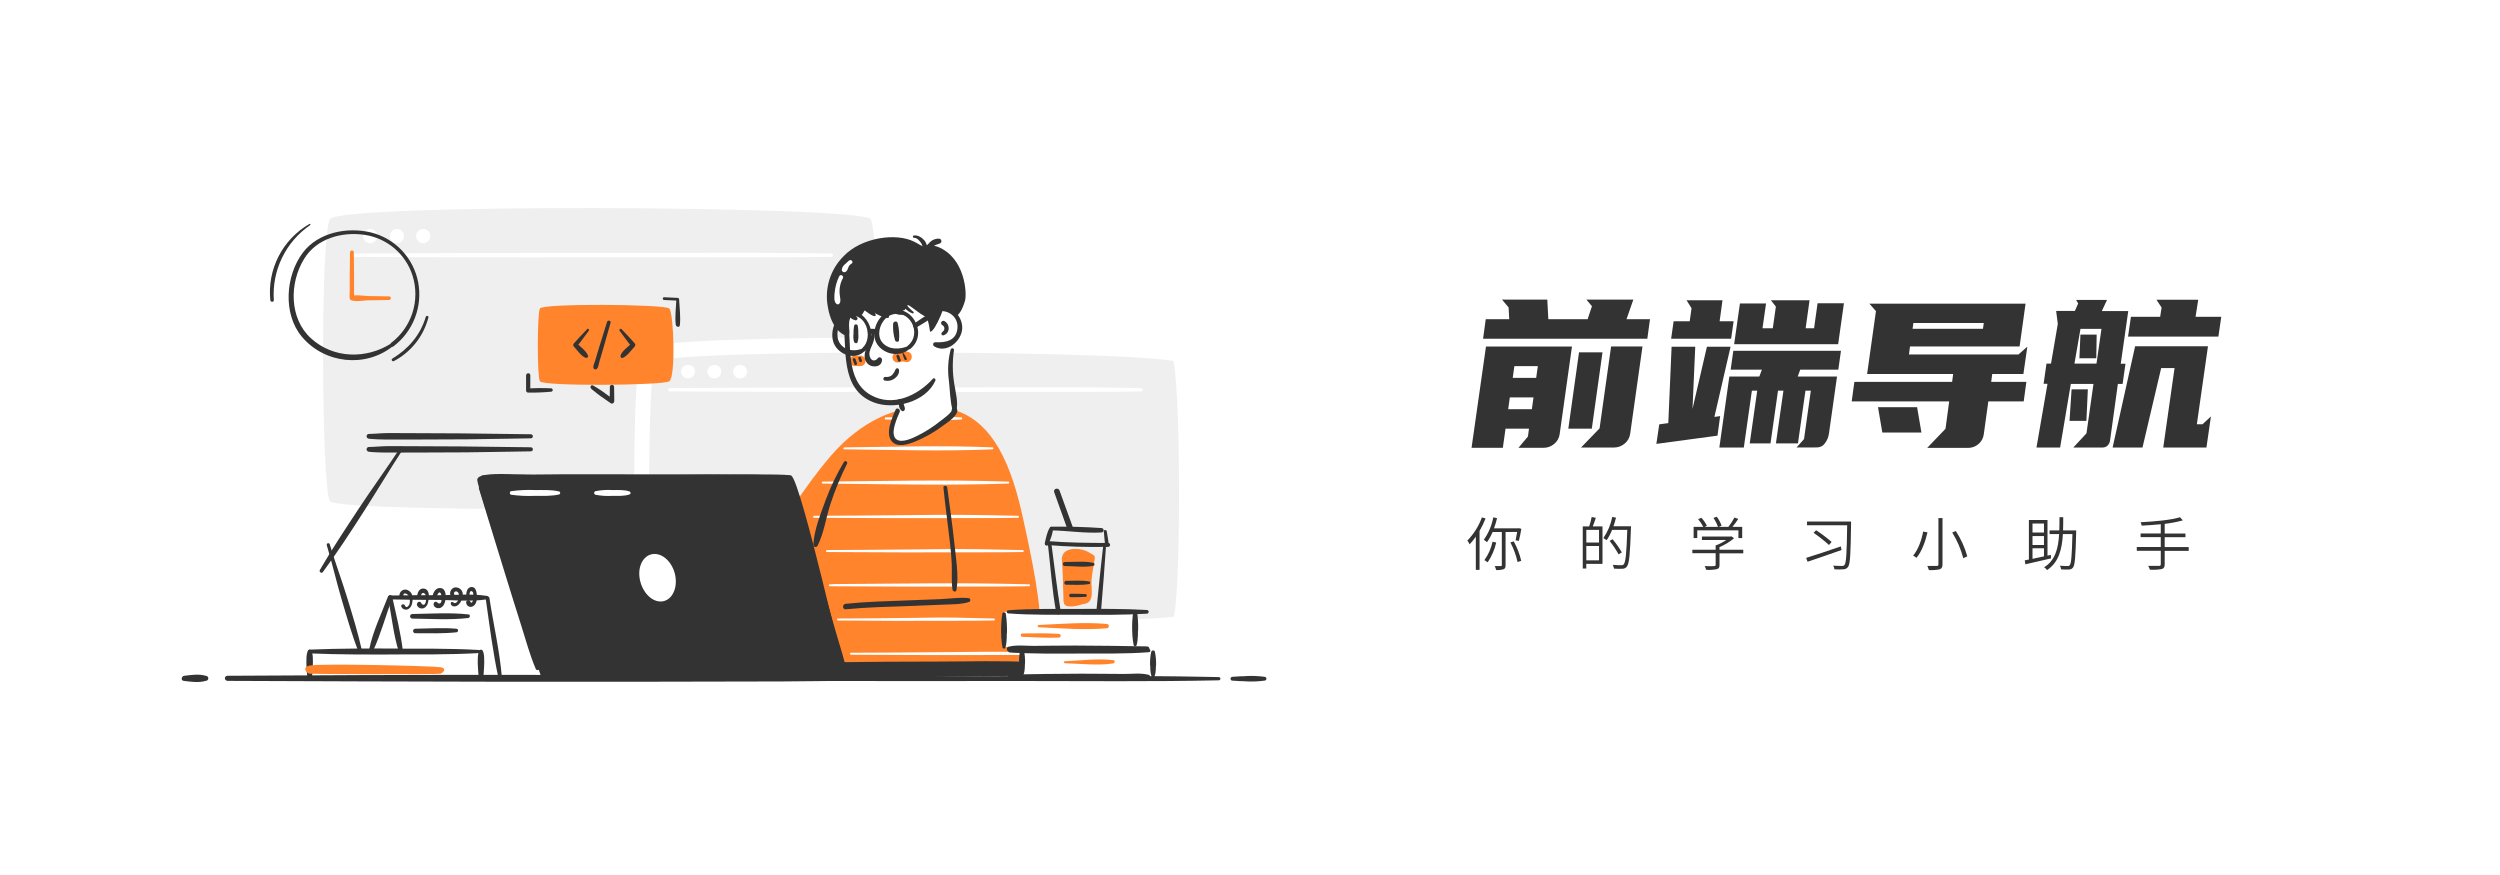 <svg width="1000" height="350" viewBox="0 0 1000 350" fill="none" xmlns="http://www.w3.org/2000/svg">
<path d="M1000 0H0V350H1000V0Z" fill="white"/>
<path d="M348.18 200.48C344.18 204.08 135.29 205.48 131.96 200.48C128.63 195.48 128 94 132 87.63C136 81.26 344.47 82.28 348.22 87.63C351.97 92.98 352.21 196.89 348.18 200.48Z" fill="#EFEFEF"/>
<path d="M140.66 102.75C163.533 102.87 186.4 102.947 209.26 102.98C240.26 102.98 271.26 102.96 302.26 102.92C312.37 102.92 322.49 102.92 332.61 102.74C332.77 102.72 332.917 102.643 333.023 102.522C333.13 102.401 333.189 102.246 333.189 102.085C333.189 101.924 333.13 101.769 333.023 101.648C332.917 101.527 332.77 101.45 332.61 101.43C309.75 100.92 286.86 101.19 264 101.16C233 101.16 202 101.1 171 101.26L140.64 101.42C140.478 101.44 140.328 101.519 140.22 101.641C140.112 101.764 140.052 101.921 140.052 102.085C140.052 102.249 140.112 102.406 140.22 102.529C140.328 102.651 140.478 102.73 140.64 102.75H140.66Z" fill="white"/>
<path d="M148.06 97.28C149.628 97.28 150.9 96.008 150.9 94.44C150.9 92.871 149.628 91.6 148.06 91.6C146.491 91.6 145.22 92.871 145.22 94.44C145.22 96.008 146.491 97.28 148.06 97.28Z" fill="white"/>
<path d="M158.78 97.28C160.348 97.28 161.62 96.008 161.62 94.44C161.62 92.871 160.348 91.6 158.78 91.6C157.212 91.6 155.94 92.871 155.94 94.44C155.94 96.008 157.212 97.28 158.78 97.28Z" fill="white"/>
<path d="M169.28 97.28C170.848 97.28 172.12 96.008 172.12 94.44C172.12 92.871 170.848 91.6 169.28 91.6C167.712 91.6 166.44 92.871 166.44 94.44C166.44 96.008 167.712 97.28 169.28 97.28Z" fill="white"/>
<path d="M471.76 249.18C467.81 252.59 262.66 253.94 259.39 249.18C256.12 244.42 255.46 148.25 259.39 142.18C263.32 136.11 468.07 137.12 471.76 142.18C475.45 147.24 475.72 245.77 471.76 249.18Z" fill="#EFEFEF" stroke="white" stroke-width="6" stroke-miterlimit="10"/>
<path d="M267.94 156.57C290.393 156.683 312.84 156.76 335.28 156.8C365.72 156.8 396.153 156.78 426.58 156.74C436.58 156.74 446.5 156.74 456.45 156.55C456.622 156.55 456.788 156.482 456.91 156.36C457.032 156.238 457.1 156.072 457.1 155.9C457.1 155.728 457.032 155.562 456.91 155.44C456.788 155.319 456.622 155.25 456.45 155.25C434.02 154.73 411.54 155.01 389.1 154.98C358.667 154.933 328.237 154.967 297.81 155.08L267.93 155.24C267.08 155.24 267.11 156.56 267.93 156.57H267.94Z" fill="white"/>
<path d="M275.21 151.34C276.751 151.34 278 150.136 278 148.65C278 147.164 276.751 145.96 275.21 145.96C273.669 145.96 272.42 147.164 272.42 148.65C272.42 150.136 273.669 151.34 275.21 151.34Z" fill="white"/>
<path d="M285.74 151.34C287.281 151.34 288.53 150.136 288.53 148.65C288.53 147.164 287.281 145.96 285.74 145.96C284.199 145.96 282.95 147.164 282.95 148.65C282.95 150.136 284.199 151.34 285.74 151.34Z" fill="white"/>
<path d="M296.04 151.34C297.581 151.34 298.83 150.136 298.83 148.65C298.83 147.164 297.581 145.96 296.04 145.96C294.499 145.96 293.25 147.164 293.25 148.65C293.25 150.136 294.499 151.34 296.04 151.34Z" fill="white"/>
<path d="M338 125.78C338 125.78 339 140.32 339.08 141.43C339.16 142.54 339.71 155.43 346.8 158.22C351.008 159.868 355.502 160.663 360.02 160.56L361.14 163.69C360.347 164.052 359.639 164.578 359.063 165.233C358.488 165.887 358.057 166.657 357.8 167.49C357.01 170.27 353.5 178.36 359.42 177.28C365.34 176.2 375.61 170.12 375.61 170.12L381.78 165.81C381.78 165.81 381.6 160.02 381.24 157.46C380.88 154.9 380.12 145.83 380.14 145.46C380.16 145.09 380.95 137.46 380.95 137.46C380.95 137.46 384.25 132.99 383.95 130.82C383.65 128.65 381.95 126.03 381.8 124.82C381.65 123.61 359.35 113.32 358.67 113.09C357.99 112.86 338.2 116.67 338.2 116.67L338 125.78Z" fill="white"/>
<path d="M371 127.6C369.18 123.88 367.31 122.29 366.9 119.99C366.49 117.69 376.5 119.6 377.9 119.68C379.3 119.76 374 133.08 372.02 132.68C371.805 130.964 371.464 129.266 371 127.6Z" fill="#333333"/>
<path d="M338.22 134.19C338.22 134.19 332.79 132.73 331.13 122.73C330.456 119.105 330.675 115.371 331.767 111.85C332.86 108.329 334.793 105.127 337.4 102.52C344.47 95.02 358.33 92.98 365.66 96.67C367.76 97.73 368.66 98.53 369.99 98.76C371.66 99.05 372.62 97.76 375.06 98.7C386.06 103.05 386.85 117.34 386 120.32C384.49 125.59 382.54 126.42 382.54 126.42C382.54 126.42 382.14 123.1 376.54 123.51C374.54 123.65 375.22 124.11 373.62 124.32C372.02 124.53 373.62 126.01 371.31 126.84C369.8 127.38 363.89 121.84 363.15 122.06C362.41 122.28 362.35 125.52 360.1 123.51C358.96 122.51 362.98 125.91 360.1 125.91C358.37 125.91 356.74 124.61 355.94 124.77C355.35 124.9 355.88 127.14 355.29 127.18C353.53 127.28 350.49 125.56 349.84 125.18C347.32 123.71 347.56 123.18 346.84 123.5C344.78 124.38 345.77 126.35 343.47 126.19C337.53 125.78 340.84 124.89 339.96 127.59C338.82 131 341.08 134.62 338.22 134.19Z" fill="#333333"/>
<path d="M345.32 120.68C345.763 120.498 346.255 120.476 346.713 120.616C347.17 120.757 347.565 121.051 347.83 121.45C349.11 123.33 351.08 126.51 349.91 126.45C348.24 126.45 344.1 122.67 343.47 122.04C343.11 121.72 344.26 121.13 345.32 120.68Z" fill="#333333"/>
<path d="M336 265.54L318.45 200.72C318.45 200.72 325.45 190.36 332.28 182.39C345.57 166.95 359.04 164.39 359.04 164.39C359.04 164.39 353.33 176.82 359.44 177.32C368.83 178.09 381.8 164.03 381.8 164.03C394.31 167.87 403.15 180.03 408.87 205.79C412.97 224.26 416.87 243.06 416.09 254.94C415.58 262.5 409.21 265.56 401.64 265.58H336" fill="#FF842C"/>
<path d="M190.89 192C190.89 195.17 216.68 271.34 216.68 271.34L338.24 271.41C338.24 271.41 320.47 192.86 316.53 190.25C314.84 189.13 266.25 190.25 229.92 190.45C210.64 190.52 190.87 187.69 190.89 192Z" fill="#333333"/>
<path d="M332.98 265.26L408.8 265.64V270.3L336.01 271.29L332.98 265.26Z" fill="#333333"/>
<path d="M354.19 167.78C364.29 167.99 374.5 168.45 384.59 167.78C384.96 167.78 384.94 166.98 384.59 166.96C374.49 166.29 364.29 166.74 354.18 166.96C353.81 166.96 353.82 167.79 354.18 167.79L354.19 167.78Z" fill="white"/>
<path d="M337.76 179.73C357.46 179.93 377.32 180.59 397 179.73C397.103 179.73 397.203 179.689 397.276 179.616C397.349 179.543 397.39 179.443 397.39 179.34C397.39 179.237 397.349 179.137 397.276 179.064C397.203 178.991 397.103 178.95 397 178.95C377.32 178.09 357.46 178.75 337.76 178.95C337.654 178.95 337.552 178.992 337.477 179.067C337.402 179.142 337.36 179.244 337.36 179.35C337.36 179.456 337.402 179.558 337.477 179.633C337.552 179.708 337.654 179.75 337.76 179.75V179.73Z" fill="white"/>
<path d="M329.09 193.43C354.98 193.62 377.43 194.28 403.32 193.43C403.423 193.43 403.523 193.389 403.596 193.316C403.669 193.243 403.71 193.143 403.71 193.04C403.71 192.937 403.669 192.837 403.596 192.764C403.523 192.691 403.423 192.65 403.32 192.65C377.43 191.78 354.98 192.44 329.09 192.65C328.58 192.65 328.6 193.44 329.09 193.45V193.43Z" fill="white"/>
<path d="M325.6 207.12C354.8 207.29 362 207.3 391.21 207.23C396.9 207.23 401.48 207.23 407.21 207.11C407.313 207.11 407.413 207.069 407.486 206.996C407.559 206.923 407.6 206.823 407.6 206.72C407.6 206.617 407.559 206.517 407.486 206.444C407.413 206.371 407.313 206.33 407.21 206.33C378.04 205.61 371.9 206.06 342.73 206.23L325.63 206.32C325.524 206.32 325.422 206.362 325.347 206.437C325.272 206.512 325.23 206.614 325.23 206.72C325.23 206.826 325.272 206.928 325.347 207.003C325.422 207.078 325.524 207.12 325.63 207.12H325.6Z" fill="white"/>
<path d="M330.75 220.82C360.84 220.98 363.75 220.99 393.86 220.92C399.79 220.92 403.18 220.92 409.11 220.81C409.213 220.81 409.313 220.769 409.386 220.696C409.459 220.623 409.5 220.523 409.5 220.42C409.5 220.317 409.459 220.217 409.386 220.144C409.313 220.071 409.213 220.03 409.11 220.03C379.11 219.3 378.62 219.75 348.56 219.92L330.75 220.02C330.24 220.02 330.26 220.81 330.75 220.82Z" fill="white"/>
<path d="M332 234.51C362.69 234.67 364.93 234.69 395.62 234.61C401.55 234.61 405.72 234.61 411.62 234.5C411.723 234.5 411.823 234.459 411.896 234.386C411.969 234.313 412.01 234.213 412.01 234.11C412.01 234.007 411.969 233.907 411.896 233.834C411.823 233.761 411.723 233.72 411.62 233.72C380.96 232.99 365.87 233.45 335.21 233.62C329.28 233.62 337.9 233.68 331.97 233.71C331.864 233.71 331.762 233.752 331.687 233.827C331.612 233.902 331.57 234.004 331.57 234.11C331.57 234.216 331.612 234.318 331.687 234.393C331.762 234.468 331.864 234.51 331.97 234.51H332Z" fill="white"/>
<path d="M335.14 248.2C361.2 248.37 355.71 248.38 381.77 248.31C387.04 248.31 392.31 248.31 397.58 248.19C397.683 248.19 397.783 248.149 397.856 248.076C397.929 248.003 397.97 247.903 397.97 247.8C397.97 247.697 397.929 247.597 397.856 247.524C397.783 247.451 397.683 247.41 397.58 247.41C371.58 246.69 376.98 247.14 350.95 247.31L335.14 247.41C335.046 247.425 334.96 247.473 334.899 247.545C334.837 247.618 334.803 247.71 334.803 247.805C334.803 247.9 334.837 247.992 334.899 248.065C334.96 248.137 335.046 248.185 335.14 248.2Z" fill="white"/>
<path d="M340.41 261.9C374.63 262.06 372.04 262.07 406.26 262C412.64 262 419.02 262 425.39 261.89C425.493 261.89 425.593 261.849 425.666 261.776C425.739 261.703 425.78 261.603 425.78 261.5C425.78 261.397 425.739 261.297 425.666 261.224C425.593 261.151 425.493 261.11 425.39 261.11C391.2 260.38 393.74 260.84 359.54 261.01L340.41 261.1C340.304 261.1 340.202 261.142 340.127 261.217C340.052 261.292 340.01 261.394 340.01 261.5C340.01 261.606 340.052 261.708 340.127 261.783C340.202 261.858 340.304 261.9 340.41 261.9Z" fill="white"/>
<path d="M435.63 221C432.91 219.17 426.88 218.75 425.24 221.66C425.081 221.948 424.967 222.258 424.9 222.58C424.752 222.891 424.686 223.236 424.71 223.58C425.19 229.44 425.17 233.17 425.37 239.05C425.43 240.63 425.14 242.54 427.84 242.58C430.54 242.62 431.75 241.97 433.52 241.58C434.276 241.514 434.993 241.221 435.58 240.74C437.27 239.08 436.63 235.45 436.58 233.39C436.58 229.96 437.46 226.92 437.87 223.57C438.12 221.84 437.28 222.12 435.63 221Z" fill="#FF842C"/>
<path d="M344 142.26H341.8C341.272 142.297 340.778 142.532 340.416 142.919C340.055 143.306 339.854 143.816 339.854 144.345C339.854 144.874 340.055 145.384 340.416 145.771C340.778 146.158 341.272 146.393 341.8 146.43H344C344.286 146.45 344.573 146.411 344.843 146.315C345.113 146.219 345.361 146.069 345.57 145.873C345.78 145.678 345.947 145.441 346.061 145.178C346.176 144.915 346.234 144.632 346.234 144.345C346.234 144.058 346.176 143.775 346.061 143.512C345.947 143.249 345.78 143.012 345.57 142.817C345.361 142.621 345.113 142.471 344.843 142.375C344.573 142.279 344.286 142.24 344 142.26Z" fill="#FF842C"/>
<path d="M363.24 140.75C361.685 140.305 360.029 140.365 358.51 140.92C357.986 141.081 357.544 141.435 357.272 141.911C357.001 142.386 356.922 142.948 357.05 143.48C357.202 144.011 357.556 144.462 358.037 144.735C358.517 145.008 359.086 145.082 359.62 144.94C360.405 144.568 361.302 144.508 362.13 144.77C364.72 145.5 365.82 141.48 363.24 140.75Z" fill="#FF842C"/>
<path d="M193.06 191.63C213.55 192.17 234.06 192.11 254.56 192.06C275.06 192.01 295.56 192.24 316.04 191.52C316.192 191.501 316.332 191.427 316.433 191.312C316.535 191.196 316.591 191.048 316.591 190.895C316.591 190.742 316.535 190.594 316.433 190.478C316.332 190.363 316.192 190.289 316.04 190.27C295.56 189.55 275.04 189.78 254.54 189.73C234.04 189.68 213.54 189.61 193.05 190.16C192.87 190.181 192.704 190.268 192.583 190.403C192.462 190.539 192.396 190.714 192.396 190.895C192.396 191.076 192.462 191.251 192.583 191.387C192.704 191.522 192.87 191.609 193.05 191.63H193.06Z" fill="#333333"/>
<path d="M238.18 197.9C240.432 198.337 242.731 198.485 245.02 198.34C247.23 198.34 249.68 198.51 251.79 197.78C251.917 197.739 252.028 197.659 252.107 197.551C252.185 197.444 252.228 197.314 252.228 197.18C252.228 197.047 252.185 196.917 252.107 196.809C252.028 196.701 251.917 196.621 251.79 196.58C249.67 195.84 247.2 196.04 244.99 196.02C242.71 195.874 240.421 196.025 238.18 196.47C238.028 196.518 237.895 196.613 237.801 196.742C237.707 196.871 237.656 197.026 237.656 197.185C237.656 197.344 237.707 197.5 237.801 197.628C237.895 197.757 238.028 197.852 238.18 197.9Z" fill="white"/>
<path d="M204.45 197.9C207.637 198.336 210.857 198.484 214.07 198.34C217.24 198.34 220.54 198.51 223.64 197.78C223.767 197.739 223.878 197.659 223.957 197.551C224.035 197.444 224.078 197.314 224.078 197.18C224.078 197.047 224.035 196.916 223.957 196.809C223.878 196.701 223.767 196.621 223.64 196.58C220.54 195.84 217.21 196.04 214.05 196.02C210.843 195.879 207.63 196.03 204.45 196.47C203.73 196.6 203.8 197.78 204.45 197.9Z" fill="white"/>
<path d="M123.9 261.36C135.83 261.87 147.79 261.83 159.74 261.79C159.894 261.786 160.045 261.752 160.185 261.689C160.326 261.627 160.453 261.537 160.559 261.426C160.664 261.315 160.747 261.183 160.802 261.04C160.858 260.896 160.884 260.744 160.88 260.59C160.876 260.436 160.842 260.285 160.779 260.144C160.717 260.004 160.628 259.877 160.516 259.771C160.405 259.666 160.274 259.583 160.13 259.528C159.987 259.472 159.834 259.446 159.68 259.45H155.68C155.392 259.483 155.127 259.623 154.937 259.842C154.747 260.061 154.646 260.343 154.654 260.632C154.661 260.922 154.777 261.198 154.978 261.407C155.179 261.616 155.451 261.742 155.74 261.76C167.67 261.76 179.64 261.91 191.56 261.23C191.724 261.23 191.882 261.165 191.998 261.048C192.115 260.932 192.18 260.774 192.18 260.61C192.18 260.445 192.115 260.288 191.998 260.172C191.882 260.055 191.724 259.99 191.56 259.99C179.63 259.3 167.66 259.5 155.71 259.45C155.422 259.483 155.157 259.623 154.967 259.842C154.777 260.061 154.676 260.343 154.684 260.632C154.691 260.922 154.807 261.198 155.008 261.407C155.209 261.616 155.481 261.742 155.77 261.76H159.77C159.924 261.756 160.075 261.722 160.215 261.659C160.356 261.597 160.483 261.507 160.589 261.396C160.694 261.285 160.777 261.153 160.832 261.01C160.888 260.866 160.914 260.714 160.91 260.56C160.906 260.406 160.872 260.255 160.809 260.114C160.747 259.974 160.658 259.847 160.546 259.741C160.435 259.636 160.304 259.553 160.16 259.498C160.017 259.442 159.864 259.416 159.71 259.42C147.77 259.37 135.82 259.34 123.89 259.85C123.694 259.85 123.506 259.928 123.367 260.067C123.228 260.205 123.15 260.394 123.15 260.59C123.15 260.786 123.228 260.974 123.367 261.113C123.506 261.252 123.694 261.33 123.89 261.33L123.9 261.36Z" fill="#333333"/>
<path d="M144.82 260.41C143.21 253.15 141 246.03 138.82 238.92C136.64 231.81 134 224.8 131.9 217.71C131.852 217.552 131.744 217.42 131.598 217.342C131.453 217.264 131.283 217.247 131.125 217.295C130.967 217.343 130.835 217.451 130.757 217.597C130.679 217.742 130.662 217.912 130.71 218.07C132.84 225.16 134.5 232.47 136.6 239.59C138.7 246.71 140.76 253.89 143.41 260.83C143.481 260.998 143.611 261.134 143.776 261.212C143.941 261.29 144.129 261.304 144.303 261.252C144.478 261.2 144.627 261.085 144.723 260.93C144.818 260.774 144.853 260.589 144.82 260.41Z" fill="#333333"/>
<path d="M315.29 193.05C318.82 206.19 322.29 219.33 325.95 232.45C327.72 238.9 329.56 245.32 331.38 251.76C333.24 258.36 334.71 265.29 337.38 271.63C337.75 272.5 339.38 272.45 339.2 271.34C338.2 264.9 336.01 258.61 334.2 252.34C332.31 245.68 330.46 239.02 328.54 232.34C324.71 219.05 320.76 205.8 316.83 192.54C316.764 192.338 316.622 192.17 316.434 192.072C316.246 191.974 316.028 191.953 315.825 192.015C315.622 192.076 315.451 192.215 315.349 192.401C315.247 192.587 315.222 192.806 315.28 193.01L315.29 193.05Z" fill="#333333"/>
<path d="M212.36 178.91C193.387 178.61 174.42 178.453 155.46 178.44C153.01 178.44 149.27 178.8 147.46 178.8C147.231 178.824 147.019 178.931 146.866 179.102C146.712 179.273 146.626 179.495 146.626 179.725C146.626 179.955 146.712 180.177 146.866 180.348C147.019 180.518 147.231 180.626 147.46 180.65C146.69 180.65 148.52 180.8 149.02 180.84C150.5 180.94 152.02 180.99 153.49 181.01C158.68 181.06 163.88 181.01 169.07 181.01C180.75 181.01 192.43 180.93 204.07 180.68C206.83 180.62 209.59 180.59 212.34 180.54C212.555 180.54 212.761 180.455 212.913 180.303C213.065 180.151 213.15 179.945 213.15 179.73C213.15 179.515 213.065 179.309 212.913 179.157C212.761 179.005 212.555 178.92 212.34 178.92L212.36 178.91Z" fill="#333333"/>
<path d="M212.36 173.7C193.387 173.387 174.42 173.227 155.46 173.22C153.01 173.22 149.27 173.58 147.46 173.58C147.231 173.604 147.019 173.712 146.866 173.882C146.712 174.053 146.626 174.275 146.626 174.505C146.626 174.735 146.712 174.957 146.866 175.128C147.019 175.298 147.231 175.406 147.46 175.43C146.69 175.43 148.52 175.59 149.02 175.62C150.5 175.73 152.02 175.78 153.49 175.8C158.68 175.8 163.88 175.8 169.07 175.8C180.75 175.8 192.43 175.72 204.07 175.47C206.83 175.41 209.59 175.37 212.34 175.33C212.555 175.33 212.761 175.245 212.913 175.093C213.065 174.941 213.15 174.735 213.15 174.52C213.15 174.305 213.065 174.099 212.913 173.947C212.761 173.795 212.555 173.71 212.34 173.71L212.36 173.7Z" fill="#333333"/>
<path d="M191.57 195.4C195.26 207.4 198.91 219.52 202.66 231.57C204.56 237.65 206.42 243.75 208.37 249.83C210.26 255.73 211.86 261.83 214.3 267.57C214.371 267.749 214.506 267.896 214.68 267.98C214.853 268.064 215.052 268.08 215.237 268.025C215.422 267.97 215.579 267.847 215.678 267.681C215.777 267.516 215.809 267.319 215.77 267.13C214.51 261.06 212.32 255.13 210.5 249.18C208.64 243.08 206.7 237.01 204.79 230.92C201.01 218.92 197.13 206.92 193.26 194.92C193.191 194.696 193.036 194.508 192.829 194.399C192.621 194.289 192.379 194.266 192.155 194.335C191.931 194.404 191.743 194.559 191.634 194.766C191.524 194.974 191.501 195.216 191.57 195.44V195.4Z" fill="#333333"/>
<path d="M124.76 271.46C124.84 269.91 126.06 259.8 123.86 259.85C121.66 259.9 122.86 269.93 123 271.5C123 271.733 123.093 271.957 123.258 272.122C123.423 272.287 123.647 272.38 123.88 272.38C124.113 272.38 124.337 272.287 124.502 272.122C124.667 271.957 124.76 271.733 124.76 271.5V271.46Z" fill="#333333"/>
<path d="M193.29 271.46C193.37 269.91 194.6 259.8 192.39 259.85C190.18 259.9 191.45 269.93 191.53 271.5C191.53 271.733 191.623 271.957 191.788 272.122C191.953 272.287 192.177 272.38 192.41 272.38C192.643 272.38 192.867 272.287 193.032 272.122C193.197 271.957 193.29 271.733 193.29 271.5V271.46Z" fill="#333333"/>
<path d="M91 272.35C126.793 272.51 162.583 272.623 198.37 272.69C236.583 272.737 274.793 272.7 313 272.58C321.18 272.58 330.66 272.33 338.27 272.39C339.59 272.39 339.54 270.34 338.21 270.33C315.95 270.16 291.86 270.08 269.01 270.04C227.23 269.98 185.45 269.86 143.67 270.04C126.103 270.14 108.53 270.23 90.95 270.31C90.685 270.31 90.43 270.415 90.243 270.603C90.055 270.79 89.95 271.045 89.95 271.31C89.95 271.575 90.055 271.83 90.243 272.017C90.43 272.205 90.685 272.31 90.95 272.31L91 272.35Z" fill="#333333"/>
<path d="M73.33 272.33C76.17 272.69 79.51 273.21 82.33 272.33C82.595 272.33 82.85 272.225 83.037 272.037C83.225 271.85 83.33 271.595 83.33 271.33C83.33 271.065 83.225 270.81 83.037 270.623C82.85 270.435 82.595 270.33 82.33 270.33C79.65 269.49 76.38 269.98 73.64 270.33C72.64 270.46 72.21 272.14 73.42 272.33H73.33Z" fill="#333333"/>
<path d="M493 272.26C495.05 272.42 497.08 272.52 499.15 272.53C500.5 272.53 500.45 270.44 499.09 270.43H498.19C496.82 270.43 496.88 272.54 498.24 272.55C500.838 272.696 503.444 272.585 506.02 272.22C506.177 272.171 506.314 272.073 506.411 271.941C506.508 271.809 506.56 271.649 506.56 271.485C506.56 271.321 506.508 271.161 506.411 271.029C506.314 270.897 506.177 270.799 506.02 270.75C503.437 270.388 500.824 270.281 498.22 270.43C497.939 270.437 497.672 270.555 497.478 270.758C497.284 270.962 497.178 271.234 497.185 271.515C497.192 271.796 497.31 272.063 497.513 272.257C497.717 272.451 497.989 272.557 498.27 272.55H499.18C499.458 272.542 499.722 272.424 499.914 272.221C500.105 272.019 500.208 271.749 500.2 271.47C500.192 271.192 500.074 270.928 499.871 270.736C499.669 270.545 499.398 270.442 499.12 270.45C497.07 270.45 495.04 270.56 492.99 270.72C492.783 270.72 492.585 270.802 492.438 270.948C492.292 271.095 492.21 271.293 492.21 271.5C492.21 271.707 492.292 271.905 492.438 272.052C492.585 272.198 492.783 272.28 492.99 272.28L493 272.26Z" fill="#333333"/>
<path d="M329.94 272.15H332.33C332.51 272.15 332.683 272.078 332.811 271.951C332.938 271.823 333.01 271.65 333.01 271.47C333.01 271.29 332.938 271.117 332.811 270.989C332.683 270.862 332.51 270.79 332.33 270.79H324.72L312.63 270.73H309.83C308.83 270.73 308.83 272.3 309.83 272.31C316.41 272.31 322.99 272.39 329.56 272.4C355.47 272.47 381.37 272.4 407.28 272.4C434.01 272.4 460.79 272.7 487.52 272.13C487.692 272.13 487.858 272.062 487.98 271.94C488.102 271.818 488.17 271.652 488.17 271.48C488.17 271.308 488.102 271.142 487.98 271.02C487.858 270.899 487.692 270.83 487.52 270.83C446.57 269.95 405.52 270.56 364.58 270.58C348.22 270.58 331.86 270.58 315.51 270.67H309.82C309.611 270.67 309.41 270.753 309.261 270.901C309.113 271.05 309.03 271.25 309.03 271.46C309.03 271.67 309.113 271.87 309.261 272.019C309.41 272.167 309.611 272.25 309.82 272.25H317.41L329.5 272.19H332.31C332.49 272.19 332.663 272.118 332.791 271.991C332.918 271.863 332.99 271.69 332.99 271.51C332.99 271.33 332.918 271.157 332.791 271.029C332.663 270.902 332.49 270.83 332.31 270.83H329.91C329.06 270.83 329.09 272.15 329.91 272.16L329.94 272.15Z" fill="#333333"/>
<path d="M336 266.21C348.9 266.37 361.8 266.45 374.7 266.45C387.56 266.45 400.56 266.91 413.39 266.19C413.562 266.19 413.728 266.121 413.85 266C413.972 265.878 414.04 265.712 414.04 265.54C414.04 265.368 413.972 265.202 413.85 265.08C413.728 264.958 413.562 264.89 413.39 264.89C400.55 264.17 387.55 264.62 374.69 264.63C361.83 264.64 348.89 264.71 336 264.88C335.838 264.9 335.688 264.979 335.58 265.101C335.472 265.224 335.412 265.381 335.412 265.545C335.412 265.708 335.472 265.866 335.58 265.989C335.688 266.111 335.838 266.19 336 266.21Z" fill="#333333"/>
<path d="M337.31 127.44C338.83 138.98 335.69 155.51 349.31 160.89C357.5 164.13 370.31 160.89 374.14 152.28C374.42 151.64 373.62 150.94 373.14 151.52C367.02 158.24 357.14 162.94 348.38 158.05C337.74 152.12 340.85 137.13 339.12 127.15C338.95 126.15 337.2 126.42 337.34 127.44H337.31Z" fill="#333333"/>
<path d="M374.3 124.73C378.83 123.35 383.54 126.56 382.96 131.51C382.38 136.46 378.08 137.06 374.07 136.91C373.16 136.91 372.99 138.11 373.67 138.53C378.67 141.62 384.77 136.4 384.9 131.2C384.911 129.862 384.601 128.541 383.996 127.347C383.392 126.154 382.511 125.122 381.426 124.339C380.341 123.556 379.084 123.044 377.761 122.845C376.438 122.647 375.087 122.769 373.82 123.2C373.631 123.28 373.477 123.426 373.39 123.612C373.303 123.798 373.287 124.01 373.347 124.207C373.407 124.403 373.537 124.571 373.713 124.677C373.889 124.782 374.098 124.819 374.3 124.78V124.73Z" fill="#333333"/>
<path d="M357.25 129.49C357.116 131.739 357.38 133.993 358.03 136.15C358.29 136.84 359.46 136.96 359.59 136.15C359.833 133.834 359.654 131.492 359.06 129.24C358.83 128.18 357.28 128.53 357.25 129.53V129.49Z" fill="#333333"/>
<path d="M341.65 130.31C341.447 131.371 341.363 132.451 341.4 133.53C341.258 134.603 341.33 135.694 341.61 136.74C341.83 137.28 342.73 137.56 343.02 136.89C343.339 135.862 343.444 134.78 343.33 133.71C343.384 132.558 343.307 131.404 343.1 130.27C343.052 130.116 342.955 129.981 342.825 129.885C342.694 129.79 342.537 129.738 342.375 129.738C342.213 129.738 342.056 129.79 341.925 129.885C341.795 129.981 341.699 130.116 341.65 130.27V130.31Z" fill="#333333"/>
<path d="M348.63 133.13C348.52 136.9 343.7 141.75 346.98 145.4C348.71 147.32 352.89 146.96 352.8 143.85C352.8 143.11 351.69 142.54 351.18 143.23C350.25 144.49 348.73 144.6 348.04 142.95C347.35 141.3 348.04 139.95 348.64 138.49C349.465 136.812 349.899 134.97 349.91 133.1C349.91 132.93 349.843 132.767 349.723 132.647C349.603 132.527 349.44 132.46 349.27 132.46C349.1 132.46 348.938 132.527 348.817 132.647C348.697 132.767 348.63 132.93 348.63 133.1V133.13Z" fill="#333333"/>
<path d="M353.92 152.23C354.611 152.385 355.327 152.386 356.018 152.234C356.709 152.082 357.358 151.78 357.92 151.35C358.97 150.56 359.92 149.15 359.56 147.77C359.515 147.643 359.436 147.53 359.329 147.447C359.223 147.363 359.096 147.311 358.961 147.298C358.827 147.284 358.691 147.309 358.571 147.37C358.45 147.43 358.349 147.524 358.28 147.64C357.966 148.476 357.51 149.251 356.93 149.93C356.579 150.26 356.159 150.506 355.701 150.652C355.242 150.797 354.756 150.838 354.28 150.77C353.28 150.61 352.96 152.01 353.91 152.23H353.92Z" fill="#333333"/>
<path d="M346.05 140.42C352.34 134.64 346.05 121.04 337.36 125.61C333.27 127.77 331.67 134.29 333.96 138.2C336.37 142.3 342.48 144.09 345.96 140.29C346.093 140.187 346.179 140.035 346.199 139.868C346.22 139.701 346.173 139.533 346.07 139.4C345.967 139.267 345.815 139.181 345.648 139.161C345.481 139.14 345.313 139.187 345.18 139.29C341.74 140.95 336.87 140.14 335.36 136.17C334.2 133.09 335.62 127.9 338.98 126.7C346.19 124.12 349.69 135 344.92 139.26C344.11 140 345.29 141.13 346.05 140.42Z" fill="#333333"/>
<path d="M364.17 139.52C371.78 133.25 364.03 120.29 354.88 124.85C350.53 127.02 348.09 133.7 350.98 137.85C353.87 142 360.39 143 363.98 139.38C364.39 138.96 363.98 138.09 363.35 138.38C360.02 139.87 355.54 140.05 352.94 137.01C350.17 133.77 352.36 127.79 356.03 126.15C363.57 122.8 369.22 133.38 363.1 138.29C363.019 138.36 362.953 138.446 362.905 138.542C362.858 138.637 362.829 138.742 362.822 138.848C362.814 138.955 362.828 139.062 362.862 139.164C362.896 139.265 362.95 139.359 363.02 139.44C363.09 139.521 363.176 139.587 363.272 139.635C363.367 139.682 363.472 139.711 363.578 139.718C363.685 139.726 363.792 139.712 363.894 139.678C363.995 139.644 364.089 139.59 364.17 139.52Z" fill="#333333"/>
<path d="M157.31 138.6C161.21 135.669 164.21 131.704 165.968 127.154C167.727 122.604 168.175 117.652 167.26 112.86C166.343 108.104 164.088 103.709 160.76 100.191C157.431 96.673 153.168 94.178 148.47 93C138.96 90.68 127.33 92.93 121.18 101C114.18 110.26 113.08 125.53 120.72 134.66C129.82 145.54 146.37 147.28 157.33 138.33C157.88 137.88 157.14 137 156.55 137.33C146.55 143.73 133.37 143.51 124.4 135.33C115.66 127.39 115.69 113.22 121.66 103.53C126.66 95.35 136.79 92.59 145.92 93.95C150.297 94.608 154.403 96.476 157.775 99.344C161.146 102.212 163.649 105.965 165 110.18C166.537 115.014 166.539 120.206 165.004 125.041C163.469 129.877 160.474 134.117 156.43 137.18C155.64 137.86 156.48 139.25 157.31 138.6Z" fill="#333333"/>
<path d="M371.36 100.38C372.038 99.88 372.661 99.31 373.22 98.68C373.99 97.89 374.94 97.8 375.93 97.39C376.143 97.307 376.321 97.153 376.434 96.955C376.548 96.757 376.59 96.526 376.553 96.3C376.517 96.074 376.405 95.868 376.235 95.715C376.065 95.562 375.848 95.472 375.62 95.46C374.974 95.428 374.328 95.526 373.72 95.747C373.112 95.969 372.554 96.31 372.08 96.75C371.508 97.4 370.897 98.015 370.25 98.59C369.13 99.35 370.25 101.13 371.36 100.38Z" fill="#333333"/>
<path d="M359.14 160.84C359.31 161.23 359.43 161.65 359.59 162.04C359.69 162.26 359.59 161.91 359.59 162.04C359.585 162.103 359.585 162.167 359.59 162.23C359.621 162.65 359.741 163.058 359.943 163.427C360.144 163.796 360.423 164.118 360.76 164.37C361.32 164.76 361.91 164.17 361.96 163.64C361.958 163.178 361.859 162.721 361.67 162.3L361.58 162.01C361.58 162.16 361.58 162.2 361.58 162.01C361.449 161.305 361.195 160.628 360.83 160.01C360.35 159.06 358.68 159.79 359.11 160.79L359.14 160.84Z" fill="#333333"/>
<path d="M376.86 130C377.149 130.135 377.389 130.355 377.55 130.63C377.711 130.905 377.784 131.222 377.76 131.54C377.69 132.28 377.14 132.54 376.71 133.04C376.624 133.137 376.568 133.258 376.548 133.386C376.528 133.515 376.545 133.646 376.598 133.765C376.651 133.884 376.736 133.986 376.845 134.057C376.953 134.129 377.08 134.168 377.21 134.17C377.815 134.048 378.364 133.731 378.77 133.266C379.177 132.802 379.419 132.216 379.46 131.6C379.516 130.958 379.383 130.315 379.077 129.748C378.771 129.181 378.307 128.716 377.74 128.41C377.531 128.309 377.29 128.291 377.068 128.362C376.846 128.432 376.66 128.585 376.547 128.788C376.435 128.992 376.404 129.231 376.462 129.456C376.521 129.682 376.663 129.876 376.86 130Z" fill="#333333"/>
<path d="M380.28 139.78C379.21 143.885 378.969 148.161 379.57 152.36C380.01 156.17 380.01 160.56 381.07 164.21C381.116 164.371 381.213 164.512 381.347 164.612C381.48 164.713 381.643 164.767 381.81 164.767C381.977 164.767 382.14 164.713 382.273 164.612C382.407 164.512 382.504 164.371 382.55 164.21C383.4 160.83 382.18 156.84 381.7 153.46C380.97 149.053 380.93 144.559 381.58 140.14C381.624 139.968 381.597 139.785 381.506 139.632C381.415 139.479 381.267 139.369 381.095 139.325C380.923 139.281 380.74 139.308 380.587 139.399C380.434 139.49 380.324 139.638 380.28 139.81V139.78Z" fill="#333333"/>
<path d="M358.23 163.89C356.87 167.12 353.85 173.45 356.85 176.68C359.05 179.05 363.08 177.77 365.62 176.8C369.874 175.1 373.878 172.829 377.52 170.05C379.1 168.88 383.11 166.36 382.92 163.96C382.81 162.54 380.57 162.59 380.69 164.02C380.78 165.11 376.93 167.8 376.02 168.52C373.267 170.722 370.291 172.629 367.14 174.21C365.14 175.21 361.06 177.21 358.79 175.89C355.6 173.96 358.93 167.06 359.88 164.8C360.34 163.69 358.7 162.8 358.23 163.89Z" fill="#333333"/>
<path d="M357.84 110.63C354.61 115.84 354.84 122.43 360.68 125.83C361.29 126.19 362.11 125.4 361.68 124.83C360.13 122.73 358.09 121.14 357.4 118.49C356.71 115.84 357.56 113.49 358.7 111.12C358.751 111.01 358.758 110.884 358.72 110.769C358.682 110.653 358.601 110.556 358.495 110.498C358.388 110.44 358.263 110.424 358.145 110.454C358.028 110.484 357.926 110.558 357.86 110.66L357.84 110.63Z" fill="#333333"/>
<path d="M360.79 110.91C358.73 115.58 359.48 123.38 365.05 125.38C365.128 125.395 365.209 125.384 365.281 125.35C365.353 125.316 365.413 125.261 365.452 125.191C365.49 125.121 365.506 125.041 365.497 124.962C365.488 124.883 365.454 124.809 365.4 124.75C361.05 121.36 359.17 116.45 361.24 111.08C361.33 110.83 360.9 110.66 360.79 110.91Z" fill="#333333"/>
<path d="M361 141.5C361.185 142.315 361.471 143.105 361.85 143.85C362.12 144.31 362.9 143.98 362.71 143.47C362.374 142.697 361.944 141.968 361.43 141.3C361.398 141.252 361.35 141.218 361.295 141.202C361.24 141.187 361.181 141.192 361.129 141.216C361.078 141.24 361.036 141.282 361.012 141.334C360.988 141.386 360.984 141.445 361 141.5Z" fill="#333333"/>
<path d="M339.1 112.86C336.59 117.08 336.1 126.32 342.1 128.13C342.68 128.31 343.3 127.54 342.9 127.03C341.47 125.19 339.9 123.96 339.25 121.58C338.451 118.838 338.689 115.897 339.92 113.32C339.971 113.21 339.978 113.084 339.94 112.969C339.902 112.853 339.821 112.756 339.715 112.698C339.608 112.64 339.483 112.624 339.365 112.654C339.248 112.684 339.146 112.758 339.08 112.86H339.1Z" fill="#333333"/>
<path d="M365.67 95.12C366.88 95.12 368 96.48 368.54 97.39C368.982 98.136 369.139 99.017 368.98 99.87C368.875 100.253 368.875 100.657 368.98 101.04C369.015 101.146 369.074 101.242 369.151 101.323C369.229 101.403 369.323 101.465 369.427 101.505C369.532 101.544 369.644 101.559 369.755 101.55C369.866 101.54 369.974 101.506 370.07 101.45C371.73 100.45 370.76 97.35 369.81 96.22C368.86 95.09 367.07 93.86 365.48 94.22C364.94 94.33 365.1 95.16 365.63 95.15L365.67 95.12Z" fill="#333333"/>
<path d="M366.55 131C368.43 129.85 370.34 128.74 372.18 127.53C373.69 126.53 376.18 125.42 377.18 123.87C377.244 123.754 377.275 123.624 377.272 123.491C377.269 123.359 377.231 123.231 377.162 123.118C377.093 123.005 376.995 122.913 376.879 122.85C376.763 122.787 376.632 122.756 376.5 122.76C374.65 123.05 372.64 124.76 371.1 125.76C369.24 126.94 367.44 128.22 365.61 129.46C365.404 129.593 365.26 129.801 365.208 130.041C365.157 130.28 365.202 130.529 365.335 130.735C365.468 130.941 365.676 131.085 365.916 131.137C366.155 131.188 366.404 131.143 366.61 131.01L366.55 131Z" fill="#333333"/>
<path d="M347.78 133.37C348.28 133.46 348.78 133.58 349.31 133.63C350.03 133.771 350.778 133.643 351.41 133.27C351.563 133.11 351.649 132.897 351.649 132.675C351.649 132.453 351.563 132.24 351.41 132.08C351.04 131.64 349.94 131.55 349.41 131.53C348.88 131.51 348.46 131.53 347.98 131.53C346.98 131.53 346.75 133.15 347.79 133.33L347.78 133.37Z" fill="#333333"/>
<path d="M267.7 152.52C265.04 154.19 217.12 154.59 215.96 152.52C214.8 150.45 214.88 125.52 215.96 123.4C217.04 121.28 265.88 121.66 267.7 123.4C269.52 125.14 270.36 150.86 267.7 152.52Z" fill="#FF842C"/>
<path d="M243.94 154.84L243.87 160.52L245.26 159.68C243.95 158.68 242.64 157.74 241.32 156.79C240.43 156.15 239.51 155.57 238.58 154.99C238.26 154.79 237.94 154.57 237.58 154.39C237.47 154.33 236.95 154.05 237.18 154.21C236.45 153.7 235.79 154.92 236.51 155.43C235.99 155.06 236.51 155.5 236.65 155.65C236.79 155.8 237.24 156.13 237.53 156.37C238.41 157.08 239.28 157.78 240.2 158.44C241.57 159.44 242.95 160.36 244.33 161.31C244.93 161.74 245.72 161.12 245.71 160.47L245.65 154.8C245.65 154.569 245.558 154.348 245.395 154.185C245.232 154.022 245.011 153.93 244.78 153.93C244.549 153.93 244.328 154.022 244.165 154.185C244.002 154.348 243.91 154.569 243.91 154.8L243.94 154.84Z" fill="#333333"/>
<path d="M234.87 131.65C233.09 133.55 231.25 135.41 229.54 137.37C229.378 137.538 229.288 137.762 229.288 137.995C229.288 138.228 229.378 138.452 229.54 138.62C230.88 140.04 232.34 142.32 234.15 143.1C234.68 143.32 235.47 142.89 235.21 142.24C234.45 140.31 232.21 138.78 230.76 137.34V138.59C232.41 136.59 233.93 134.41 235.5 132.31C235.86 131.83 235.24 131.19 234.81 131.65H234.87Z" fill="#333333"/>
<path d="M247.8 132.23C249.35 134.31 250.8 136.43 252.48 138.45L252.59 137.37C251.21 138.74 248.97 140.26 248.24 142.09C248.03 142.6 248.43 143.44 249.1 143.16C251.01 142.33 252.47 140.09 253.88 138.59C254.042 138.422 254.132 138.198 254.132 137.965C254.132 137.732 254.042 137.508 253.88 137.34C252.18 135.34 250.35 133.53 248.57 131.63C248.21 131.24 247.51 131.79 247.84 132.23H247.8Z" fill="#333333"/>
<path d="M242.82 128.76C241.82 131.98 240.82 135.19 239.82 138.42C239.21 140.42 238.59 142.51 237.97 144.55C237.73 145.32 237.16 146.4 237.39 147.22C237.433 147.351 237.51 147.469 237.611 147.562C237.713 147.655 237.837 147.721 237.971 147.753C238.105 147.785 238.245 147.783 238.378 147.745C238.511 147.708 238.632 147.637 238.73 147.54C239.35 147 239.46 145.71 239.67 144.97C240.26 142.92 240.87 140.88 241.47 138.83C242.41 135.6 243.31 132.35 244.23 129.11C244.48 128.21 243.1 127.88 242.82 128.76Z" fill="#333333"/>
<path d="M358.6 142.65L358.88 143.41C358.979 143.753 359.106 144.088 359.26 144.41C359.331 144.525 359.441 144.609 359.57 144.648C359.699 144.687 359.838 144.677 359.96 144.62C360.081 144.562 360.179 144.463 360.235 144.341C360.292 144.218 360.304 144.08 360.27 143.95C360.181 143.632 360.067 143.321 359.93 143.02L359.68 142.29C359.45 141.6 358.35 141.93 358.6 142.61V142.65Z" fill="#333333"/>
<path d="M341.12 144L341.4 144.76C341.499 145.103 341.626 145.438 341.78 145.76C341.851 145.875 341.961 145.959 342.09 145.998C342.219 146.037 342.358 146.027 342.48 145.97C342.6 145.91 342.696 145.811 342.753 145.69C342.809 145.568 342.822 145.43 342.79 145.3C342.696 144.983 342.582 144.673 342.45 144.37L342.2 143.64C341.97 142.95 340.87 143.28 341.12 143.96V144Z" fill="#333333"/>
<path d="M343.34 143.45L343.52 143.92C343.52 144.04 343.61 144.15 343.65 144.27C343.672 144.393 343.716 144.512 343.78 144.62C343.844 144.724 343.94 144.804 344.054 144.848C344.168 144.891 344.293 144.896 344.41 144.86C344.526 144.825 344.628 144.754 344.7 144.657C344.772 144.559 344.811 144.441 344.81 144.32C344.767 144.071 344.69 143.828 344.58 143.6L344.42 143.12C344.398 143.049 344.363 142.983 344.316 142.926C344.269 142.869 344.211 142.821 344.145 142.786C344.08 142.752 344.008 142.73 343.934 142.723C343.86 142.716 343.786 142.723 343.715 142.745C343.644 142.767 343.578 142.802 343.521 142.849C343.464 142.896 343.416 142.954 343.382 143.02C343.347 143.085 343.325 143.157 343.318 143.231C343.311 143.305 343.318 143.379 343.34 143.45Z" fill="#333333"/>
<path d="M377.38 195.16C378.11 202.33 379.1 209.47 379.93 216.63C380.26 219.53 380.55 222.43 380.69 225.35C380.85 228.8 380.48 232.44 381 235.84C381.12 236.65 382.43 237.01 382.59 236.02C383.59 230.02 382.33 223.08 381.71 217.02C380.94 209.68 379.87 202.39 378.91 195.07C378.79 194.07 377.28 194.07 377.38 195.07V195.16Z" fill="#333333"/>
<path d="M338.27 243.72C346.74 242.87 355.27 242.72 363.78 242.41C368.31 242.25 372.83 242.08 377.35 241.86C380.59 241.7 384.48 241.81 387.58 240.8C387.761 240.741 387.914 240.619 388.013 240.456C388.112 240.294 388.15 240.101 388.12 239.913C388.09 239.726 387.994 239.555 387.849 239.431C387.704 239.308 387.52 239.24 387.33 239.24C383.85 238.87 379.92 239.48 376.43 239.64C372.03 239.84 367.63 239.98 363.24 240.15C354.9 240.47 346.52 240.66 338.24 241.52C336.85 241.66 336.89 243.86 338.3 243.72H338.27Z" fill="#333333"/>
<path d="M337.63 184.7C334.714 189.564 332.251 194.686 330.27 200C328.27 205.55 325.6 212 325.34 217.95C325.348 218.143 325.418 218.328 325.54 218.477C325.661 218.627 325.829 218.733 326.016 218.779C326.203 218.825 326.4 218.809 326.578 218.734C326.755 218.658 326.903 218.527 327 218.36C329.6 213.23 330.41 206.94 332.22 201.47C334.052 195.968 336.268 190.602 338.85 185.41C338.916 185.251 338.921 185.072 338.864 184.91C338.807 184.747 338.692 184.611 338.541 184.527C338.389 184.444 338.213 184.42 338.045 184.459C337.877 184.499 337.729 184.599 337.63 184.74V184.7Z" fill="#333333"/>
<path d="M270.24 231.09C270.86 236.34 268.19 240.6 264.24 240.6C260.29 240.6 256.55 236.34 255.82 231.09C255.09 225.84 257.82 221.58 261.82 221.58C265.82 221.58 269.61 225.84 270.24 231.09Z" fill="white"/>
<path d="M461.21 260.22H408.8V270.3H461.21V260.22Z" fill="white"/>
<path d="M404 261C413.24 261.54 422.53 261.47 431.78 261.42C441.03 261.37 450.32 261.61 459.54 260.88C459.704 260.88 459.862 260.815 459.978 260.698C460.095 260.582 460.16 260.424 460.16 260.26C460.16 260.096 460.095 259.938 459.978 259.822C459.862 259.705 459.704 259.64 459.54 259.64C450.31 258.92 441.01 259.15 431.75 259.1C422.49 259.05 413.23 258.98 403.99 259.52C403.794 259.52 403.606 259.598 403.467 259.737C403.328 259.876 403.25 260.064 403.25 260.26C403.25 260.456 403.328 260.645 403.467 260.783C403.606 260.922 403.794 261 403.99 261H404Z" fill="#333333"/>
<path d="M408.08 260C407.695 261.837 407.544 263.715 407.63 265.59C407.63 267.1 409.95 267.04 409.97 265.54C409.97 265.09 409.97 264.65 409.97 264.2C409.962 263.895 409.833 263.606 409.612 263.396C409.391 263.186 409.095 263.072 408.79 263.08C408.485 263.088 408.196 263.217 407.986 263.438C407.776 263.659 407.662 263.955 407.67 264.26C407.72 266.09 407.56 268.06 408.22 269.79C408.261 269.917 408.341 270.028 408.449 270.107C408.556 270.185 408.686 270.228 408.82 270.228C408.954 270.228 409.084 270.185 409.191 270.107C409.299 270.028 409.379 269.917 409.42 269.79C410.09 268.06 409.92 266.07 409.97 264.23C409.97 262.75 407.71 262.81 407.67 264.29C407.67 264.73 407.67 265.18 407.67 265.62C407.677 265.93 407.806 266.225 408.03 266.44C408.254 266.655 408.555 266.772 408.865 266.765C409.175 266.758 409.47 266.629 409.685 266.405C409.9 266.181 410.017 265.88 410.01 265.57C410.093 263.701 409.939 261.83 409.55 260C409.502 259.848 409.407 259.715 409.278 259.621C409.15 259.527 408.994 259.476 408.835 259.476C408.676 259.476 408.52 259.527 408.392 259.621C408.263 259.715 408.168 259.848 408.12 260H408.08Z" fill="#333333"/>
<path d="M460.49 260.69C460.1 262.526 459.949 264.405 460.04 266.28C460.04 267.78 462.36 267.72 462.38 266.22C462.38 265.78 462.38 265.33 462.38 264.89C462.372 264.585 462.243 264.296 462.022 264.086C461.801 263.876 461.505 263.762 461.2 263.77C460.895 263.778 460.606 263.907 460.396 264.128C460.186 264.349 460.072 264.645 460.08 264.95C460.13 266.78 459.97 268.75 460.63 270.48C460.671 270.607 460.751 270.718 460.859 270.797C460.966 270.875 461.096 270.918 461.23 270.918C461.363 270.918 461.494 270.875 461.601 270.797C461.709 270.718 461.789 270.607 461.83 270.48C462.49 268.75 462.33 266.75 462.38 264.92C462.38 263.44 460.12 263.5 460.08 264.98C460.08 265.42 460.08 265.87 460.08 266.31C460.088 266.62 460.219 266.915 460.444 267.129C460.669 267.342 460.97 267.458 461.28 267.45C461.59 267.442 461.885 267.311 462.099 267.086C462.312 266.861 462.428 266.56 462.42 266.25C462.505 264.384 462.347 262.515 461.95 260.69C461.905 260.537 461.811 260.402 461.683 260.306C461.555 260.21 461.4 260.159 461.24 260.159C461.08 260.159 460.925 260.21 460.797 260.306C460.669 260.402 460.575 260.537 460.53 260.69H460.49Z" fill="#333333"/>
<path d="M404.05 271.83C413.58 272.05 423.1 272.22 432.63 272.23C438.26 272.23 443.89 272.16 449.51 272.12C452.57 272.12 456.13 272.58 459.12 271.85C459.385 271.85 459.64 271.745 459.827 271.557C460.015 271.37 460.12 271.115 460.12 270.85C460.12 270.585 460.015 270.33 459.827 270.143C459.64 269.955 459.385 269.85 459.12 269.85C456.12 269.12 452.54 269.61 449.49 269.58C443.86 269.58 438.23 269.46 432.61 269.47C423.08 269.47 413.56 269.66 404.04 269.81C403.775 269.817 403.523 269.928 403.34 270.121C403.157 270.313 403.058 270.57 403.065 270.835C403.072 271.1 403.183 271.352 403.376 271.535C403.568 271.718 403.825 271.817 404.09 271.81L404.05 271.83Z" fill="#333333"/>
<path d="M401.63 258.81H454.04V244.72H401.63V258.81Z" fill="white"/>
<path d="M458.8 244C449.56 243.46 440.27 243.53 431.02 243.57C421.77 243.61 412.48 243.39 403.26 244.11C403.108 244.129 402.968 244.203 402.867 244.318C402.765 244.434 402.709 244.582 402.709 244.735C402.709 244.888 402.765 245.036 402.867 245.152C402.968 245.267 403.108 245.341 403.26 245.36C412.49 246.08 421.79 245.85 431.05 245.9C440.31 245.95 449.57 246.02 458.81 245.47C458.99 245.449 459.156 245.362 459.277 245.227C459.398 245.091 459.464 244.916 459.464 244.735C459.464 244.554 459.398 244.379 459.277 244.243C459.156 244.108 458.99 244.021 458.81 244H458.8Z" fill="#333333"/>
<path d="M453.32 244.55C452.935 247.108 452.784 249.695 452.87 252.28L455.21 252.22C455.21 251.6 455.21 250.98 455.21 250.36C455.21 250.055 455.089 249.762 454.873 249.547C454.658 249.331 454.365 249.21 454.06 249.21C453.755 249.21 453.462 249.331 453.247 249.547C453.031 249.762 452.91 250.055 452.91 250.36C452.791 252.933 452.976 255.51 453.46 258.04C453.501 258.167 453.581 258.278 453.689 258.357C453.796 258.435 453.926 258.478 454.06 258.478C454.194 258.478 454.324 258.435 454.431 258.357C454.539 258.278 454.619 258.167 454.66 258.04C455.32 255.55 455.16 252.89 455.21 250.34H452.91C452.91 250.97 452.91 251.59 452.91 252.21C452.918 252.52 453.049 252.815 453.274 253.029C453.499 253.242 453.8 253.358 454.11 253.35C454.42 253.342 454.715 253.211 454.929 252.986C455.142 252.761 455.258 252.46 455.25 252.15C455.327 249.571 455.173 246.991 454.79 244.44C454.65 243.72 453.5 243.79 453.36 244.44L453.32 244.55Z" fill="#333333"/>
<path d="M400.92 245.45C400.532 248.011 400.378 250.601 400.46 253.19L402.8 253.13C402.8 252.51 402.8 251.88 402.8 251.26C402.792 250.955 402.663 250.666 402.442 250.456C402.221 250.246 401.925 250.132 401.62 250.14C401.315 250.148 401.026 250.277 400.816 250.498C400.606 250.719 400.492 251.015 400.5 251.32C400.361 253.891 400.529 256.469 401 259C401.038 259.129 401.116 259.242 401.223 259.322C401.331 259.402 401.461 259.446 401.595 259.446C401.729 259.446 401.859 259.402 401.967 259.322C402.074 259.242 402.152 259.129 402.19 259C402.86 256.51 402.69 253.85 402.74 251.29L400.44 251.35C400.44 251.97 400.44 252.59 400.44 253.22C400.448 253.53 400.579 253.825 400.804 254.039C401.029 254.252 401.33 254.368 401.64 254.36C401.95 254.352 402.245 254.221 402.459 253.996C402.672 253.771 402.788 253.47 402.78 253.16C402.857 250.581 402.703 248.001 402.32 245.45C402.275 245.297 402.181 245.162 402.053 245.066C401.925 244.97 401.77 244.919 401.61 244.919C401.45 244.919 401.295 244.97 401.167 245.066C401.039 245.162 400.945 245.297 400.9 245.45H400.92Z" fill="#333333"/>
<path d="M458.79 258.56C449.26 258.41 439.74 258.23 430.21 258.22C424.58 258.22 418.95 258.3 413.33 258.35C410.27 258.35 406.71 257.89 403.72 258.62C403.455 258.62 403.2 258.725 403.013 258.913C402.825 259.1 402.72 259.355 402.72 259.62C402.72 259.885 402.825 260.14 403.013 260.327C403.2 260.515 403.455 260.62 403.72 260.62C406.72 261.35 410.3 260.86 413.35 260.88C418.98 260.88 424.61 261 430.23 260.99C439.76 260.99 449.28 260.81 458.8 260.57C459.065 260.57 459.32 260.465 459.507 260.277C459.695 260.09 459.8 259.835 459.8 259.57C459.8 259.305 459.695 259.05 459.507 258.863C459.32 258.675 459.065 258.57 458.8 258.57L458.79 258.56Z" fill="#333333"/>
<path d="M129.12 228.85C134.85 221.09 140.12 212.98 145.35 204.85C150.58 196.72 155.64 188.19 161 180C161.44 179.33 160.34 178.74 159.91 179.4C154.79 187.21 148.8 195.4 143.5 203.45C138.2 211.5 132.78 219.61 127.94 228C127.53 228.7 128.61 229.55 129.12 228.86V228.85Z" fill="#333333"/>
<path d="M123.81 266.24C120.55 267.07 122.73 269.32 123.81 269.49C124.89 269.66 175.29 269.8 176.22 269.49C177.15 269.18 178.98 267.38 176.22 266.89C173.46 266.4 127.65 265.27 123.81 266.24Z" fill="#FF842C"/>
<path d="M335.7 110.46C334.678 112.561 334.051 114.832 333.85 117.16C333.75 118.37 333.38 121.07 334.85 121.69C334.973 121.75 335.111 121.772 335.247 121.753C335.383 121.733 335.509 121.673 335.61 121.58C336.56 120.78 335.99 119.03 335.91 117.98C335.606 115.661 336.044 113.305 337.16 111.25C337.68 110.33 336.16 109.53 335.74 110.46H335.7Z" fill="white"/>
<path d="M339.57 104.24C339.01 104.71 338.49 105.24 337.95 105.73C337.605 105.992 337.317 106.321 337.104 106.697C336.891 107.074 336.757 107.49 336.71 107.92C336.716 108.095 336.767 108.265 336.859 108.413C336.952 108.562 337.081 108.683 337.235 108.766C337.388 108.849 337.561 108.89 337.736 108.886C337.91 108.881 338.081 108.831 338.23 108.74C338.91 108.38 339.11 107.55 339.38 106.88C339.589 106.278 340.022 105.78 340.59 105.49C341.59 104.91 340.51 103.49 339.59 104.24H339.57Z" fill="white"/>
<path d="M140 100.83C140 104.13 139.89 107.44 139.88 110.75C139.88 112.75 139.88 114.86 139.88 116.91C139.88 117.71 139.61 118.97 140.08 119.69C140.151 119.808 140.252 119.906 140.372 119.973C140.492 120.041 140.627 120.077 140.765 120.077C140.903 120.077 141.038 120.041 141.158 119.973C141.278 119.906 141.379 119.808 141.45 119.69C141.88 119.03 141.64 117.86 141.63 117.13C141.63 115 141.63 112.87 141.63 110.74C141.63 107.43 141.56 104.13 141.51 100.82C141.489 100.642 141.404 100.479 141.27 100.36C141.136 100.241 140.964 100.175 140.785 100.175C140.606 100.175 140.434 100.241 140.3 100.36C140.166 100.479 140.081 100.642 140.06 100.82L140 100.83Z" fill="#FF842C"/>
<path d="M155.61 118.55C152.84 118.55 150.06 118.43 147.28 118.42C145.75 118.42 141.39 117.58 140.16 118.72C140.013 118.871 139.93 119.074 139.93 119.285C139.93 119.496 140.013 119.699 140.16 119.85C141.37 120.96 145.82 120.13 147.3 120.12C150.08 120.12 152.85 120.05 155.63 119.99C155.821 119.99 156.004 119.914 156.139 119.779C156.274 119.644 156.35 119.461 156.35 119.27C156.35 119.079 156.274 118.896 156.139 118.761C156.004 118.626 155.821 118.55 155.63 118.55H155.61Z" fill="#FF842C"/>
<path d="M419.14 217.56C420.24 226.75 420.8 236.03 422.51 245.13C422.74 246.31 424.51 245.75 424.29 244.59C422.79 235.59 421.8 226.59 420.56 217.53C420.44 216.64 419.03 216.65 419.14 217.53V217.56Z" fill="#333333"/>
<path d="M420.67 212.15C427.32 212.29 434.05 213.39 440.67 212.98C440.886 212.957 441.086 212.855 441.231 212.693C441.376 212.532 441.456 212.322 441.456 212.105C441.456 211.888 441.376 211.678 441.231 211.517C441.086 211.355 440.886 211.253 440.67 211.23C434.05 210.75 427.29 210.61 420.67 210.67C420.474 210.67 420.286 210.748 420.147 210.887C420.008 211.026 419.93 211.214 419.93 211.41C419.93 211.606 420.008 211.795 420.147 211.933C420.286 212.072 420.474 212.15 420.67 212.15Z" fill="#333333"/>
<path d="M441.24 218.78C440.24 227.08 439.45 235.39 438.62 243.71C438.5 244.89 440.37 244.85 440.47 243.66C441.15 235.41 441.84 227.17 442.37 218.91C442.37 218.27 441.32 218.14 441.24 218.78Z" fill="#333333"/>
<path d="M425.92 226.42C429.57 226.42 433.78 227.06 437.36 226.32C437.486 226.283 437.597 226.206 437.676 226.1C437.755 225.995 437.797 225.867 437.797 225.735C437.797 225.603 437.755 225.475 437.676 225.37C437.597 225.264 437.486 225.187 437.36 225.15C433.8 224.32 429.56 224.85 425.91 224.8C424.91 224.8 424.91 226.41 425.91 226.42H425.92Z" fill="#333333"/>
<path d="M426.46 233.88C429.46 233.88 432.72 234.16 435.72 233.6C436.25 233.51 436.2 232.66 435.72 232.6C432.72 232.04 429.48 232.34 426.44 232.33C426.245 232.352 426.064 232.445 425.933 232.592C425.802 232.738 425.729 232.928 425.729 233.125C425.729 233.322 425.802 233.511 425.933 233.658C426.064 233.805 426.245 233.898 426.44 233.92L426.46 233.88Z" fill="#333333"/>
<path d="M428.34 238.88C430.34 238.88 432.27 238.88 434.24 238.74C434.374 238.722 434.498 238.656 434.587 238.554C434.676 238.452 434.725 238.321 434.725 238.185C434.725 238.049 434.676 237.918 434.587 237.816C434.498 237.714 434.374 237.648 434.24 237.63C432.24 237.49 430.3 237.51 428.33 237.5C427.44 237.5 427.47 238.89 428.33 238.88H428.34Z" fill="#333333"/>
<path d="M419.92 211.09C418.77 212.85 418.37 215.31 417.92 217.33C417.76 218.11 418.92 218.68 419.29 217.87C420.11 215.87 421.16 213.6 421.18 211.41C421.176 211.259 421.122 211.114 421.028 210.997C420.933 210.88 420.803 210.797 420.656 210.761C420.51 210.724 420.356 210.737 420.218 210.796C420.079 210.856 419.964 210.959 419.89 211.09H419.92Z" fill="#333333"/>
<path d="M418.73 218C426.922 218.673 435.143 218.917 443.36 218.73C443.55 218.708 443.726 218.617 443.854 218.474C443.981 218.331 444.052 218.147 444.052 217.955C444.052 217.763 443.981 217.578 443.854 217.436C443.726 217.293 443.55 217.202 443.36 217.18C435.14 217.18 426.93 217.08 418.73 216.42C417.73 216.33 417.73 217.9 418.73 218Z" fill="#333333"/>
<path d="M441.53 212.58C441.72 214.45 441.79 216.38 442.12 218.23C442.26 219.01 443.57 218.8 443.51 218.01C443.37 216.19 442.98 214.36 442.71 212.55C442.6 211.82 441.45 211.81 441.53 212.55V212.58Z" fill="#333333"/>
<path d="M421.67 196.85C423.36 201.75 425.22 206.59 426.91 211.48C427.39 212.88 429.6 212.22 429.11 210.82C427.4 205.93 425.52 201.1 423.81 196.2C423.33 194.86 421.2 195.49 421.67 196.85Z" fill="#333333"/>
<path d="M123.76 89.59C118.493 92.618 114.215 97.105 111.44 102.509C108.665 107.914 107.512 114.005 108.12 120.05C108.21 120.94 109.59 120.93 109.53 120.05C109.134 114.219 110.265 108.385 112.811 103.124C115.357 97.863 119.231 93.357 124.05 90.05C124.08 90.031 124.106 90.006 124.127 89.977C124.148 89.948 124.162 89.915 124.17 89.88C124.178 89.845 124.179 89.809 124.173 89.774C124.167 89.739 124.154 89.705 124.135 89.675C124.116 89.645 124.091 89.619 124.062 89.598C124.033 89.577 124 89.563 123.965 89.555C123.93 89.547 123.894 89.546 123.859 89.552C123.824 89.558 123.79 89.571 123.76 89.59Z" fill="#333333"/>
<path d="M170.32 126.7C168.17 133.99 163.38 139.55 156.94 143.45C156.31 143.83 156.89 144.72 157.52 144.45C160.918 142.669 163.905 140.197 166.289 137.191C168.672 134.186 170.4 130.714 171.36 127C171.55 126.33 170.51 126.07 170.36 126.74L170.32 126.7Z" fill="#333333"/>
<path d="M265.67 120C267.48 120.09 269.29 120.18 271.1 120.25L270.54 119.72C270.42 123.05 269.91 126.61 270.31 129.93C270.42 130.77 271.83 131.11 271.94 130.11C272.32 126.71 271.79 123.11 271.64 119.69C271.632 119.544 271.569 119.407 271.463 119.306C271.357 119.206 271.216 119.15 271.07 119.15C269.26 119.05 267.45 118.97 265.64 118.89C264.93 118.89 264.96 119.97 265.64 120H265.67Z" fill="#333333"/>
<path d="M210.43 150.07C210.43 152.123 210.43 154.18 210.43 156.24C210.44 156.458 210.535 156.663 210.693 156.812C210.852 156.961 211.062 157.043 211.28 157.04C214.354 157.085 217.429 156.965 220.49 156.68C220.655 156.66 220.807 156.58 220.917 156.456C221.027 156.331 221.088 156.171 221.088 156.005C221.088 155.839 221.027 155.679 220.917 155.554C220.807 155.43 220.655 155.35 220.49 155.33C217.418 155.185 214.34 155.205 211.27 155.39L212.12 156.2V150.03C212.098 149.827 212.001 149.639 211.849 149.503C211.697 149.366 211.499 149.291 211.295 149.291C211.091 149.291 210.893 149.366 210.741 149.503C210.589 149.639 210.492 149.827 210.47 150.03L210.43 150.07Z" fill="#333333"/>
<path d="M415.45 250.9C424.54 251.29 433.71 252.13 442.79 251.29C442.998 251.267 443.191 251.169 443.331 251.013C443.471 250.857 443.548 250.655 443.548 250.445C443.548 250.236 443.471 250.033 443.331 249.877C443.191 249.722 442.998 249.623 442.79 249.6C433.71 248.76 424.55 249.6 415.47 249.99C415.361 250.006 415.261 250.061 415.189 250.145C415.117 250.228 415.078 250.335 415.078 250.445C415.078 250.555 415.117 250.662 415.189 250.745C415.261 250.829 415.361 250.884 415.47 250.9H415.45Z" fill="#FF842C"/>
<path d="M408.94 254.73C413.8 254.91 418.67 255.23 423.54 255.04C423.736 255.04 423.924 254.962 424.063 254.823C424.202 254.685 424.28 254.496 424.28 254.3C424.28 254.104 424.202 253.916 424.063 253.777C423.924 253.638 423.736 253.56 423.54 253.56C418.69 253.21 413.81 253.36 408.95 253.38C408.07 253.38 408.12 254.69 408.95 254.73H408.94Z" fill="#FF842C"/>
<path d="M426 265.31C432.34 265.45 439 266.31 445.26 265.37C445.91 265.27 446.2 264.18 445.4 264.08C439.02 263.28 432.4 264.23 425.98 264.49C425.871 264.49 425.767 264.533 425.69 264.61C425.613 264.687 425.57 264.791 425.57 264.9C425.57 265.009 425.613 265.113 425.69 265.19C425.767 265.267 425.871 265.31 425.98 265.31H426Z" fill="#FF842C"/>
<path d="M156.05 239.76C162.48 239.94 168.9 239.93 175.32 239.97C181.74 240.01 188.37 240.71 194.58 239.76C195.3 239.65 195.58 238.49 194.74 238.35C188.67 237.4 182.09 238.05 175.96 238.07C169.31 238.07 162.67 238.07 156.02 238.21C155.83 238.232 155.654 238.323 155.526 238.466C155.399 238.608 155.328 238.793 155.328 238.985C155.328 239.177 155.399 239.361 155.526 239.504C155.654 239.647 155.83 239.738 156.02 239.76H156.05Z" fill="#333333"/>
<path d="M155.19 239.24C156.7 246.35 157.34 253.94 159.58 260.85C159.86 261.68 161.27 261.54 161.17 260.6C160.35 253.31 158.46 245.9 156.88 238.73C156.64 237.62 154.95 238.13 155.19 239.24Z" fill="#333333"/>
<path d="M194.26 239.27C195.82 250 197.12 260.96 199.46 271.54C199.513 271.689 199.617 271.815 199.754 271.896C199.89 271.977 200.051 272.007 200.207 271.982C200.364 271.958 200.507 271.879 200.611 271.76C200.716 271.64 200.776 271.488 200.78 271.33C199.95 260.59 197.37 249.88 195.78 239.24C195.64 238.24 194.14 238.31 194.28 239.24L194.26 239.27Z" fill="#333333"/>
<path d="M155.14 238.76C152.55 245.53 149.14 252.56 147.7 259.67C147.52 260.57 148.85 261.2 149.26 260.29C152.35 253.57 154.33 246.14 156.93 239.21C157.35 238.1 155.56 237.67 155.14 238.76Z" fill="#333333"/>
<path d="M165 247.44C172.36 247.52 179.94 248.06 187.26 247.21C188.01 247.13 188.26 245.87 187.42 245.77C180.02 244.95 172.42 245.49 164.95 245.6C164.706 245.6 164.472 245.697 164.299 245.869C164.127 246.042 164.03 246.276 164.03 246.52C164.03 246.764 164.127 246.998 164.299 247.171C164.472 247.343 164.706 247.44 164.95 247.44H165Z" fill="#333333"/>
<path d="M166.14 253.29C171.6 253.29 177.14 253.5 182.59 252.92C182.765 252.899 182.926 252.815 183.044 252.683C183.161 252.551 183.225 252.381 183.225 252.205C183.225 252.029 183.161 251.859 183.044 251.727C182.926 251.595 182.765 251.511 182.59 251.49C177.15 251.02 171.59 251.4 166.13 251.49C165.891 251.49 165.662 251.585 165.494 251.754C165.325 251.922 165.23 252.151 165.23 252.39C165.23 252.629 165.325 252.858 165.494 253.026C165.662 253.195 165.891 253.29 166.13 253.29H166.14Z" fill="#333333"/>
<path d="M161.35 238.2C161.35 236.81 162.65 237.49 163.08 237.87C163.518 238.338 163.795 238.934 163.87 239.57C163.99 240.164 163.99 240.776 163.87 241.37C163.74 242.11 162.55 243.71 161.97 242.21C161.62 241.3 160.14 241.78 160.53 242.65C160.652 242.937 160.84 243.191 161.078 243.392C161.317 243.593 161.598 243.736 161.902 243.809C162.205 243.882 162.521 243.883 162.824 243.812C163.128 243.741 163.411 243.6 163.65 243.4C164.88 242.49 165.13 240.47 165.03 239.05C165.03 238.324 164.789 237.618 164.346 237.043C163.903 236.468 163.282 236.055 162.58 235.87C162.234 235.801 161.877 235.811 161.535 235.898C161.193 235.986 160.875 236.148 160.605 236.375C160.334 236.601 160.118 236.885 159.972 237.207C159.826 237.528 159.753 237.877 159.76 238.23C159.76 238.44 159.843 238.641 159.991 238.789C160.139 238.937 160.34 239.02 160.55 239.02C160.759 239.02 160.96 238.937 161.109 238.789C161.257 238.641 161.34 238.44 161.34 238.23L161.35 238.2Z" fill="#333333"/>
<path d="M168.17 238.7C168.39 238 168.79 236.59 169.88 237.44C170.35 237.82 170.42 239.01 170.43 239.56C170.44 240.11 170.28 242.32 169.08 241.85C168.71 241.7 168.54 241.17 168.25 240.9C168.16 240.82 168.054 240.761 167.938 240.727C167.823 240.694 167.701 240.686 167.582 240.705C167.464 240.725 167.351 240.77 167.252 240.838C167.153 240.906 167.07 240.996 167.01 241.1L166.89 241.3C166.802 241.452 166.756 241.624 166.756 241.8C166.756 241.976 166.802 242.148 166.89 242.3C167.041 242.577 167.253 242.817 167.509 243.002C167.765 243.187 168.06 243.312 168.371 243.367C168.682 243.423 169.001 243.408 169.306 243.324C169.61 243.239 169.892 243.088 170.13 242.88C171.35 241.88 171.4 240.12 171.53 238.67C171.66 237.22 171.12 235.48 169.37 235.41C167.62 235.34 167.05 237.07 166.79 238.41C166.77 238.58 166.812 238.751 166.91 238.892C167.007 239.032 167.153 239.132 167.319 239.173C167.485 239.213 167.66 239.192 167.812 239.112C167.963 239.032 168.08 238.9 168.14 238.74L168.17 238.7Z" fill="#333333"/>
<path d="M174.66 238.93C174.738 238.326 174.969 237.751 175.33 237.26C176.21 236.35 176.53 237.84 176.58 238.44C176.68 239.083 176.68 239.737 176.58 240.38C176.45 240.97 176.24 241.49 175.58 241.38C175.14 241.3 175.12 241.19 174.84 240.89C174.736 240.796 174.61 240.731 174.474 240.699C174.338 240.668 174.196 240.672 174.061 240.711C173.927 240.75 173.805 240.823 173.707 240.923C173.608 241.022 173.537 241.145 173.5 241.28C173.07 242.83 174.95 243.65 176.21 243.13C177.89 242.42 178.31 240.02 178.28 238.41C178.25 236.8 177.71 235.19 175.95 235.2C174.19 235.21 173.32 236.99 172.95 238.52C172.92 238.738 172.972 238.96 173.096 239.142C173.22 239.324 173.407 239.453 173.621 239.506C173.835 239.558 174.06 239.529 174.254 239.424C174.448 239.32 174.596 239.147 174.67 238.94L174.66 238.93Z" fill="#333333"/>
<path d="M181.71 237.76C181.632 237.625 181.594 237.471 181.602 237.315C181.61 237.159 181.662 237.009 181.753 236.882C181.843 236.756 181.969 236.658 182.114 236.601C182.259 236.544 182.417 236.529 182.57 236.56C183.4 236.72 183.67 237.8 183.65 238.5C183.65 239.59 182.65 242.14 181.21 240.9C181.131 240.828 181.033 240.781 180.927 240.764C180.822 240.747 180.714 240.761 180.616 240.805C180.519 240.848 180.436 240.919 180.378 241.009C180.32 241.099 180.289 241.203 180.29 241.31C180.36 242.82 182.29 242.83 183.2 242.04C183.875 241.444 184.397 240.696 184.724 239.858C185.051 239.019 185.173 238.115 185.08 237.22C185.005 236.843 184.854 236.485 184.636 236.169C184.417 235.852 184.136 235.584 183.81 235.381C183.484 235.178 183.12 235.043 182.739 234.986C182.359 234.929 181.971 234.951 181.6 235.05C181.268 235.179 180.968 235.379 180.72 235.635C180.473 235.892 180.284 236.199 180.166 236.535C180.048 236.871 180.004 237.229 180.038 237.584C180.071 237.938 180.181 238.282 180.36 238.59C180.84 239.49 182.17 238.66 181.71 237.76Z" fill="#333333"/>
<path d="M187.75 238.19C187.75 237.64 187.94 235.65 189.08 236.75C189.33 237 189.3 237.75 189.33 238.12C189.37 238.599 189.37 239.081 189.33 239.56C189.33 240.13 188.65 241.87 188.13 240.65C188.078 240.474 187.97 240.32 187.824 240.21C187.677 240.101 187.498 240.041 187.315 240.041C187.132 240.041 186.953 240.101 186.806 240.21C186.66 240.32 186.552 240.474 186.5 240.65C186.439 240.977 186.471 241.314 186.593 241.624C186.714 241.933 186.919 242.203 187.186 242.402C187.452 242.6 187.769 242.721 188.1 242.749C188.431 242.777 188.764 242.711 189.06 242.56C190.79 241.79 190.85 239.39 190.72 237.8C190.61 236.53 190.21 234.7 188.56 234.8C186.91 234.9 186.47 236.8 186.49 238.18C186.49 238.99 187.68 238.93 187.73 238.18L187.75 238.19Z" fill="#333333"/>
<path d="M607.39 179.12L611.18 174.59L611.59 171.47H602.21L601.14 179.12H588.62L594.39 138.62H628.79L623.86 173.69C623.653 175.213 622.869 176.598 621.67 177.56C620.498 178.579 618.993 179.134 617.44 179.12H607.39ZM603.69 127.67L603.44 122.98L600.81 119.85H618.92L619.33 127.67H635.05L636.78 122.49L634.56 119.85H653.33L650.61 127.67H660L658.93 135.49H593.23L594.3 127.67H603.69ZM603.28 163.67H612.74L613.4 158.97H603.93L603.28 163.67ZM605.09 151.15H614.47L615.13 146.46H605.75L605.09 151.15ZM641 140.93L636.72 171.47H627.33L631.61 140.93H641ZM632.42 179L639.83 171.34L644.44 138.58H657L652.06 173.58C651.845 175.107 651.05 176.493 649.84 177.45C648.67 178.453 647.181 179.006 645.64 179.01L632.42 179Z" fill="#333333"/>
<path d="M685.76 166.77L688.06 166.44L687 174.26L662.55 177.56L663.7 169.74L667.32 169.24L668.64 138.7H678.1L677 163.56L682.77 138.7H692.23L685.76 166.77ZM675.88 128.5L676.62 123.31L674.62 120.1H689L687.85 128.5H693.45L692.45 135.5H668.45L669.45 128.5H675.88ZM718.61 179L721.61 175.62L724.33 156.28H722.18L719.18 177.35H710.37L713.37 156.28H711.2L708.2 177.35H699.89L702.89 156.28H700.75L697.53 179H687.74L691.74 150.6H703.74L704.74 147.88H692.26L693.33 140.31H736.39L735.32 147.88H720.09L719.09 150.6H734.81L731.6 173.32C731.428 174.78 730.857 176.164 729.95 177.32C729.617 177.813 729.171 178.22 728.649 178.507C728.128 178.794 727.545 178.953 726.95 178.97L718.61 179ZM705 131.3H709.12L710.35 122.65L708.35 120.1H723.82L722.26 131.3H725.63L727.03 121.3H737.57L735.26 137.69H693.66L695.97 121.39H706.42L705 131.3Z" fill="#333333"/>
<path d="M750.38 124.46L747.75 121.46H810.22L807.84 138.58H764L763.59 141.79H807.39L810.93 138.66L809.36 149.61H796.89L796.48 152.74H810.55L809.48 160.56H795.33L793.51 173.73C793.325 175.26 792.559 176.66 791.37 177.64C790.204 178.639 788.715 179.179 787.18 179.16H770.88L778.2 171.51L779.68 160.56H740.68L741.75 152.74H780.85L781.26 149.61H746.84L750.38 124.46ZM768.57 173H752.93L751.2 162.88H766.84L768.57 173ZM765.36 129.21L765.03 131.51H793.19L793.51 129.21H765.36Z" fill="#333333"/>
<path d="M819 153.52H817.44L818.59 145.45H820.4L823.12 129.57L822.46 124.38H829.95L831.27 121.38L830.44 119.98H842.79L840.73 124.43H851.3L848.3 145.5H850.19L849.04 153.57H847.15L844.02 176.21C843.919 177.013 843.541 177.756 842.95 178.31C842.422 178.766 841.747 179.014 841.05 179.01H829.32L834.59 173.33L837.39 153.57H828.33L824.05 179H814.59L819 153.52ZM828.63 155.74H835.14L834.56 168.34H827.81L828.63 155.74ZM829.78 145.45H838.59L840.59 131.54H832.19L829.78 145.45ZM832.17 133.85H838.67L838.51 143.31H831.76L832.17 133.85ZM865.3 179L869.82 147.22H864.47L857 179H845.05L854.05 138.5H883.19L878.74 169.7H881L884.37 166.57L882.58 179H865.3ZM864.06 126.73L864.64 123.02L862.58 119.89H879.29L878.22 126.73H888.51L887.36 134.63H851.22L852.37 126.73H864.06Z" fill="#333333"/>
<path d="M594.23 207.38C593.549 209.103 592.744 210.774 591.82 212.38V227.96H590.33V214.66C589.578 215.745 588.749 216.774 587.85 217.74C587.607 217.205 587.305 216.698 586.95 216.23C589.524 213.579 591.508 210.413 592.77 206.94L594.23 207.38ZM602.23 212.8V226.06C602.23 226.97 602.04 227.43 601.46 227.68C600.489 227.976 599.472 228.088 598.46 228.01C598.335 227.464 598.147 226.933 597.9 226.43C599.01 226.43 600.03 226.43 600.33 226.43C600.63 226.43 600.73 226.33 600.73 226.03V212.8H597.04C596.445 214.238 595.694 215.606 594.8 216.88C594.398 216.525 593.977 216.191 593.54 215.88C595.428 213.202 596.717 210.15 597.32 206.93L598.83 207.28C598.494 208.655 598.083 210.01 597.6 211.34H607.29L607.54 211.27L608.54 211.52C608.26 213.19 607.85 215.16 607.54 216.37L606.24 216.11C606.43 215.25 606.66 213.98 606.87 212.77L602.23 212.8ZM598.49 217C597.854 219.825 596.697 222.508 595.08 224.91C594.78 224.7 594.08 224.26 593.76 224.05C595.344 221.853 596.451 219.35 597.01 216.7L598.49 217ZM605.49 216.54C606.851 218.983 607.861 221.605 608.49 224.33L607.03 224.81C606.422 222.085 605.457 219.452 604.16 216.98L605.49 216.54Z" fill="#333333"/>
<path d="M638.33 207.13C637.96 208.26 637.52 209.56 637.1 210.56H641V225.56H634.51V227.41H633.1V210.56H635.67C636.096 209.333 636.431 208.076 636.67 206.8L638.33 207.13ZM639.61 211.95H634.53V217H639.61V211.95ZM639.61 224.14V218.39H634.53V224.14H639.61ZM652.38 211.32C652.01 221.96 651.68 225.51 650.75 226.62C650.547 226.896 650.282 227.119 649.976 227.272C649.67 227.425 649.332 227.503 648.99 227.5C647.857 227.55 646.721 227.534 645.59 227.45C645.528 226.92 645.354 226.408 645.08 225.95C646.58 226.09 647.97 226.09 648.48 226.09C648.99 226.09 649.23 226.04 649.48 225.74C650.24 224.93 650.61 221.36 650.91 211.95H644.84C644.266 213.399 643.535 214.78 642.66 216.07C642.246 215.758 641.812 215.474 641.36 215.22C643.099 212.667 644.307 209.79 644.91 206.76L646.4 207.08C646.09 208.24 645.77 209.4 645.4 210.51H652.4L652.38 211.32ZM647.44 221.75C646.386 219.865 645.186 218.066 643.85 216.37L645.03 215.68C646.41 217.328 647.651 219.087 648.74 220.94L647.44 221.75Z" fill="#333333"/>
<path d="M697.32 221.33H687.81V226C687.81 227 687.54 227.43 686.75 227.66C685.355 227.935 683.93 228.029 682.51 227.94C682.344 227.42 682.126 226.917 681.86 226.44C683.67 226.51 685.22 226.51 685.66 226.44C686.1 226.37 686.26 226.3 686.26 225.98V221.29H676.94V219.9H686.26V218.18C687.767 217.629 689.201 216.897 690.53 216H680.77V214.61H692.29L692.61 214.54L693.61 215.31C691.857 216.773 689.895 217.966 687.79 218.85V219.9H697.3L697.32 221.33ZM678.91 215.22H677.45V210.74H681.32C680.742 209.651 680.052 208.625 679.26 207.68L680.54 207.1C681.432 208.045 682.18 209.117 682.76 210.28L681.88 210.74H687.19C686.745 209.476 686.136 208.276 685.38 207.17L686.72 206.69C687.542 207.777 688.184 208.989 688.62 210.28L687.49 210.74H691.36C692.278 209.571 693.091 208.322 693.79 207.01L695.32 207.57C694.63 208.63 693.75 209.79 692.98 210.74H696.88V215.22H695.37V212.13H678.91V215.22Z" fill="#333333"/>
<path d="M736.62 220C731.83 221.69 726.62 223.5 723.02 224.7L722.46 223.15C725.8 222.15 731.29 220.3 736.32 218.56L736.62 220ZM740.43 209.47C740.26 221.67 740.08 225.56 739.24 226.72C739.038 227.026 738.763 227.277 738.44 227.452C738.118 227.626 737.757 227.718 737.39 227.72C736.185 227.813 734.975 227.813 733.77 227.72C733.722 227.199 733.546 226.698 733.26 226.26C734.86 226.37 736.26 226.37 736.86 226.37C737.032 226.394 737.208 226.372 737.369 226.307C737.53 226.242 737.672 226.136 737.78 226C738.53 225.19 738.71 221 738.87 210.1H722.81V208.62H740.43V209.47ZM726.43 212.09C728.605 213.506 730.68 215.069 732.64 216.77L731.6 218C729.657 216.238 727.596 214.61 725.43 213.13L726.43 212.09Z" fill="#333333"/>
<path d="M771 212.94C770.21 216.33 768.79 220.52 766.59 223.14C766.174 222.791 765.725 222.482 765.25 222.22C767.38 219.76 768.7 215.75 769.25 212.62L771 212.94ZM777 207.22V225.72C777 226.92 776.65 227.41 775.88 227.72C774.457 228.014 773.001 228.118 771.55 228.03C771.395 227.454 771.184 226.895 770.92 226.36C772.66 226.43 774.26 226.36 774.73 226.36C775.2 226.36 775.37 226.2 775.37 225.72V207.22H777ZM782.33 212.41C784.36 215.537 785.908 218.952 786.92 222.54L785.32 223.28C784.358 219.654 782.865 216.189 780.89 213L782.33 212.41Z" fill="#333333"/>
<path d="M820.43 223.35L810.16 225.72L809.89 224.16L811.56 223.81V208H819V222.25L820.32 221.95L820.43 223.35ZM813 209.42V213H817.59V209.41L813 209.42ZM817.59 214.42H813V218H817.59V214.42ZM813 223.54C814.41 223.26 816 222.91 817.59 222.54V219.3H813V223.54ZM830.47 212.94C830.22 222.7 829.99 225.94 829.22 226.99C829.033 227.243 828.788 227.448 828.507 227.589C828.225 227.73 827.915 227.802 827.6 227.8C826.54 227.85 825.478 227.834 824.42 227.75C824.393 227.232 824.235 226.73 823.96 226.29C825.3 226.39 826.55 226.41 827.02 226.41C827.185 226.439 827.354 226.422 827.51 226.36C827.665 226.298 827.8 226.194 827.9 226.06C828.5 225.37 828.76 222.26 828.97 213.62H825.16C824.82 219.62 823.54 224.95 818.81 228.03C818.509 227.574 818.113 227.189 817.65 226.9C822.17 224.14 823.33 219.22 823.65 213.62H819.82V212.16H823.72C823.79 210.42 823.79 208.68 823.79 206.87H825.29C825.29 208.68 825.29 210.42 825.22 212.16H830.46L830.47 212.94Z" fill="#333333"/>
<path d="M875.48 220.34H865.88V225.74C865.88 226.9 865.51 227.36 864.7 227.62C863.132 227.893 861.538 227.977 859.95 227.87C859.785 227.343 859.561 226.836 859.28 226.36C861.28 226.36 863.08 226.36 863.59 226.36C864.1 226.36 864.31 226.17 864.31 225.69V220.31H854.71V218.8H864.31V214.86H856.24V213.38H864.31V209.7C861.73 209.95 859.07 210.14 856.66 210.26C856.578 209.79 856.444 209.33 856.26 208.89C861.73 208.61 868.55 208.01 872 206.89L873.14 208.15C870.759 208.799 868.332 209.264 865.88 209.54V213.41H874.18V214.89H865.88V218.83H875.48V220.34Z" fill="#333333"/>
</svg>

